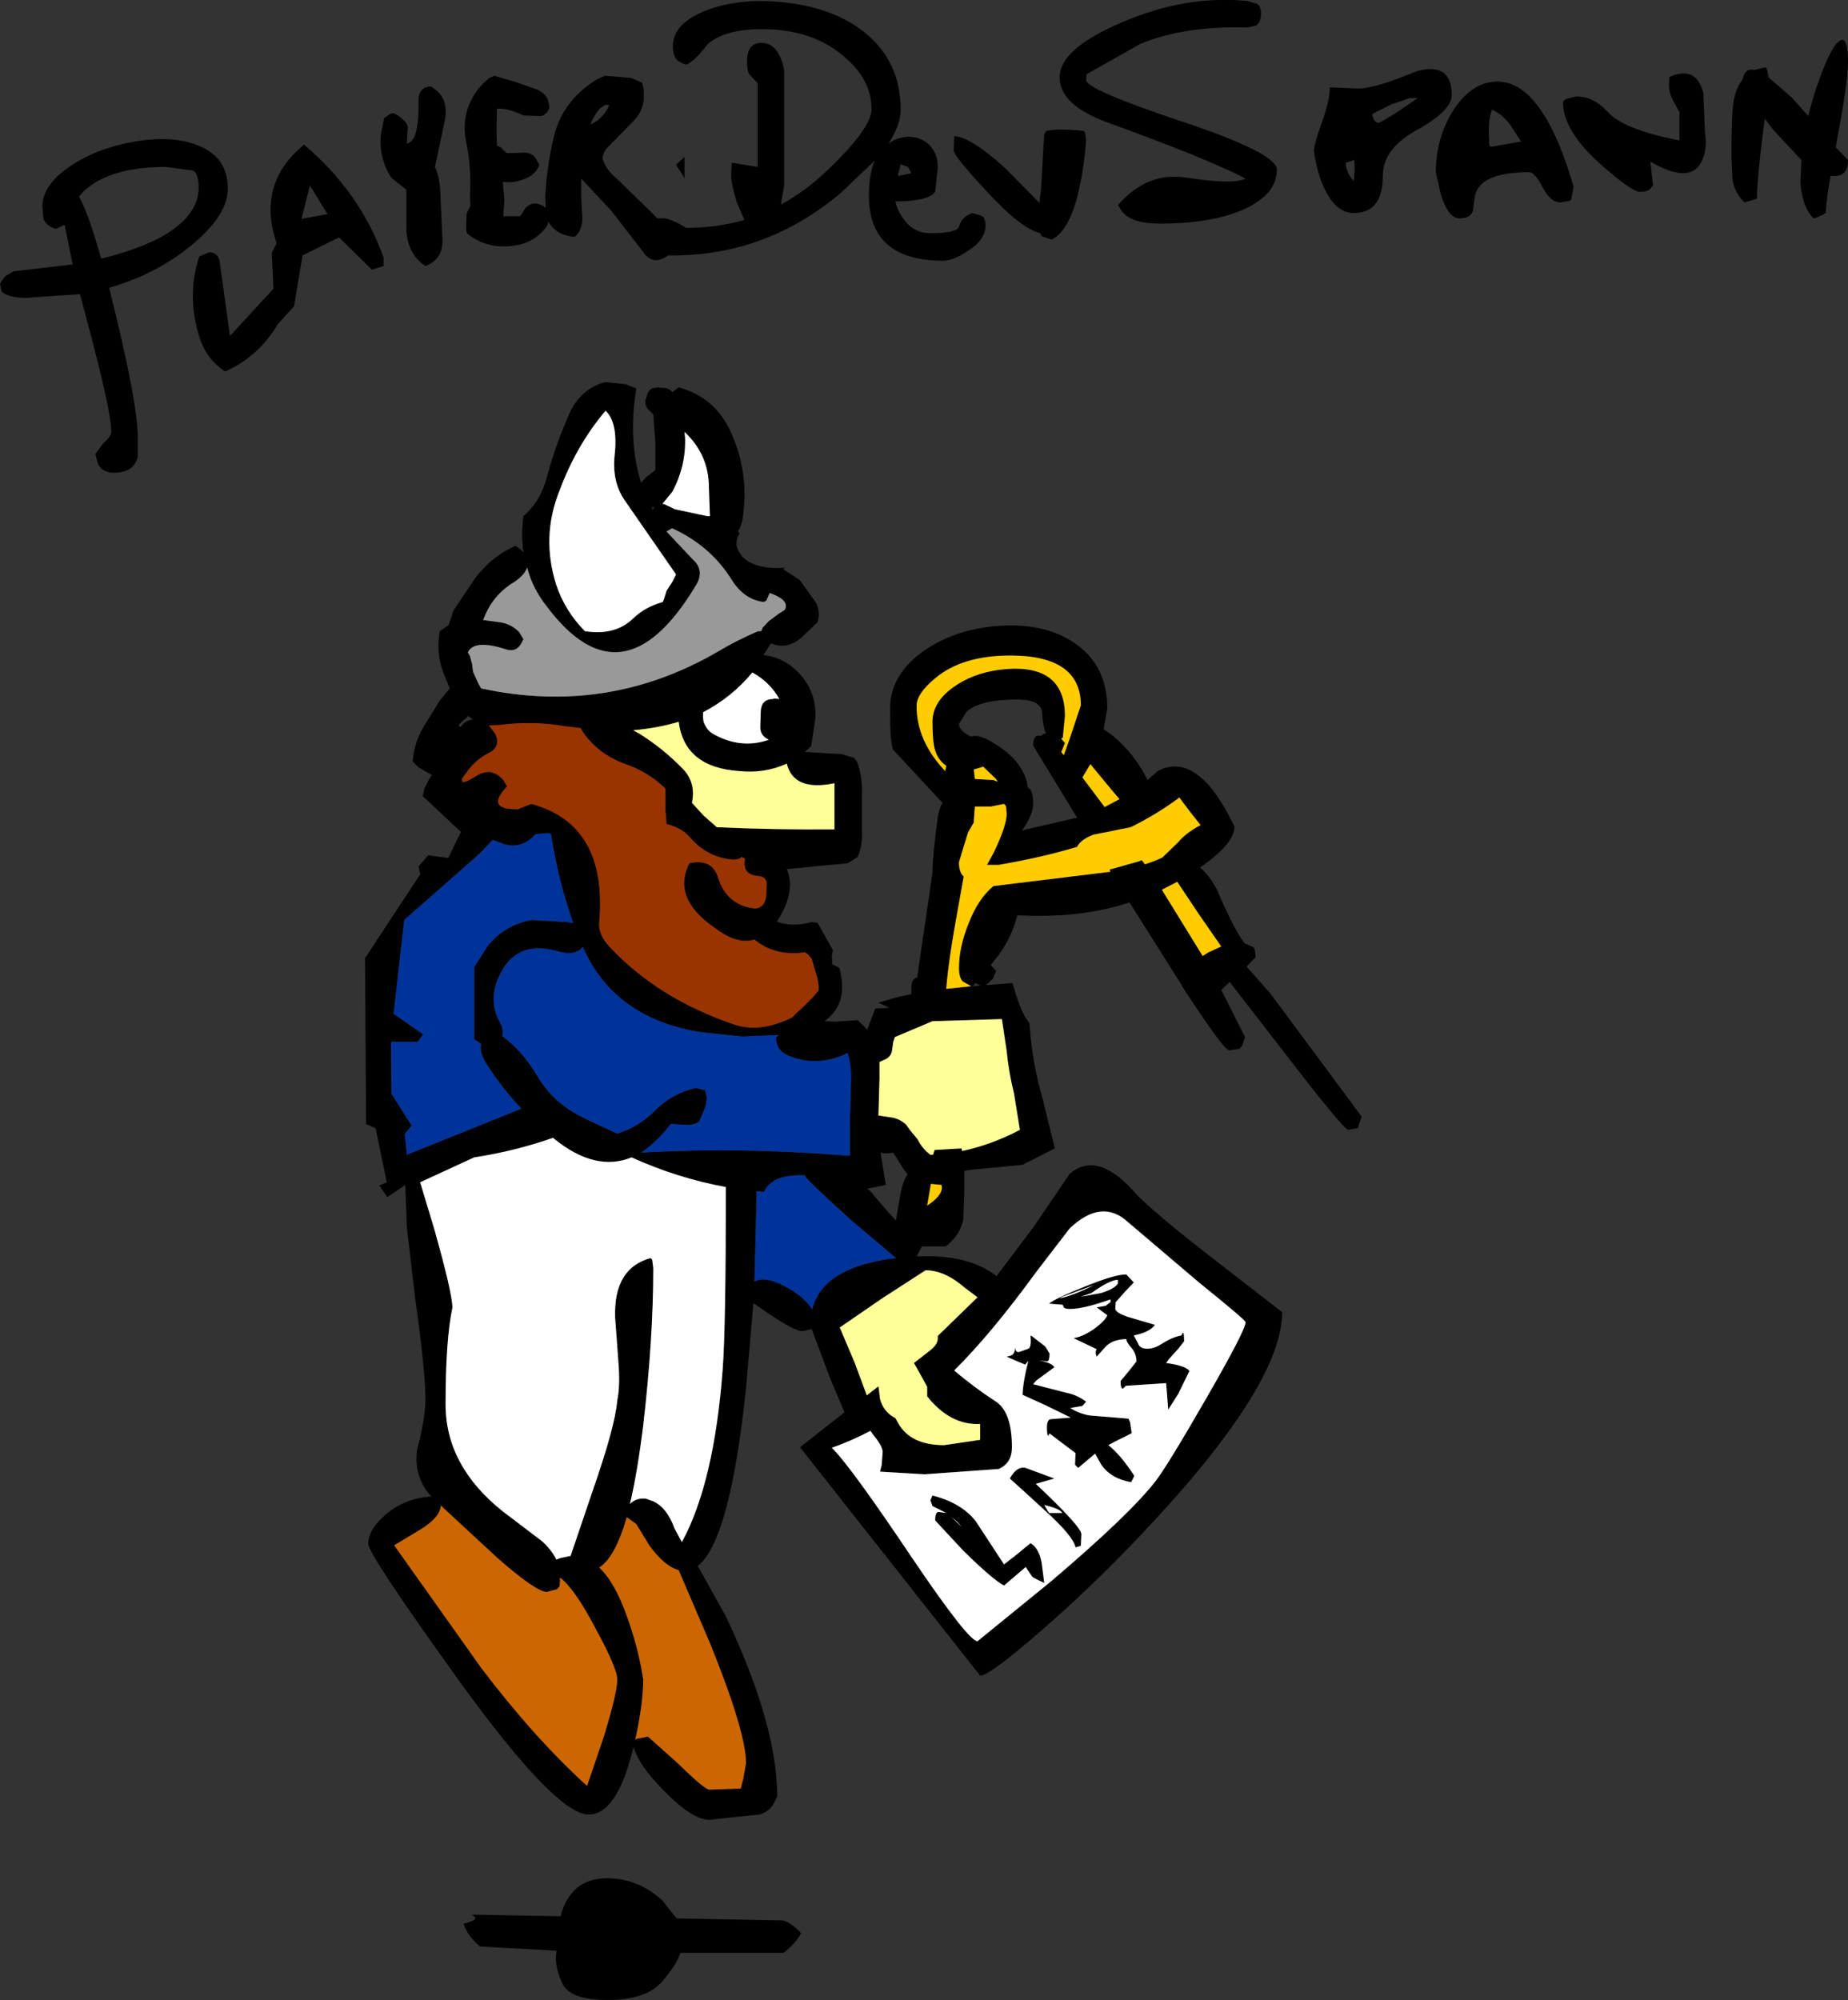 <?xml version="1.0" encoding="UTF-8" standalone="no"?>
<svg xmlns:ffdec="https://www.free-decompiler.com/flash" xmlns:xlink="http://www.w3.org/1999/xlink" ffdec:objectType="shape" height="188.7px" width="174.4px" xmlns="http://www.w3.org/2000/svg">
  <rect width="100%" height="100%" fill="#333333" stroke="none"/>
  <g transform="matrix(1.0, 0.0, 0.0, 1.0, 57.75, 183.35)">
    <path d="M109.05 -176.65 L109.15 -176.05 111.35 -174.15 112.9 -172.4 Q113.45 -174.7 114.4 -177.05 115.3 -179.25 115.95 -179.55 116.65 -179.85 116.65 -177.5 116.65 -175.65 115.7 -170.65 L115.5 -169.45 116.65 -168.25 Q116.65 -166.75 115.4 -166.75 L115.0 -166.75 Q114.6 -164.5 114.55 -163.25 113.9 -162.85 113.4 -162.75 112.35 -163.75 112.15 -166.15 L112.25 -168.25 109.55 -171.15 108.8 -172.15 108.65 -171.05 Q108.1 -166.75 108.05 -164.6 L106.9 -164.25 Q106.0 -165.05 105.75 -166.35 L105.65 -168.6 Q105.65 -172.7 105.85 -173.8 106.1 -175.1 106.7 -175.85 106.9 -176.95 107.8 -176.75 L108.9 -177.0 109.05 -176.65 M91.0 -174.25 Q92.65 -174.25 93.9 -172.85 95.5 -171.1 100.75 -170.1 L100.75 -172.75 100.15 -173.85 Q99.75 -174.6 99.75 -175.35 L99.8 -176.1 Q102.35 -177.2 103.0 -174.55 L103.15 -170.85 Q103.4 -169.3 102.85 -168.15 101.8 -165.9 98.0 -168.1 L98.25 -165.85 98.0 -165.55 Q97.75 -165.25 97.0 -165.25 96.25 -165.25 93.3 -167.85 89.75 -171.0 89.75 -173.75 L90.0 -174.0 91.0 -174.25 M83.05 -173.0 Q82.75 -172.25 82.75 -170.9 L82.8 -169.75 Q82.8 -169.55 83.0 -169.5 L85.8 -170.0 84.75 -171.6 Q84.0 -172.6 83.05 -173.0 M81.25 -163.45 Q81.0 -162.75 80.0 -162.75 78.95 -162.75 78.25 -164.9 L77.75 -167.1 Q77.75 -170.0 79.1 -172.45 80.5 -174.9 82.45 -175.5 87.5 -176.9 90.75 -165.75 L90.55 -164.6 90.4 -164.4 89.5 -164.25 Q88.6 -164.25 87.85 -165.65 87.1 -167.1 86.55 -167.1 81.95 -167.1 81.45 -164.9 L81.25 -163.45 M76.0 -176.65 Q79.25 -177.5 79.25 -174.4 79.25 -172.9 76.0 -171.1 72.75 -169.35 72.75 -166.75 72.75 -163.25 70.0 -163.25 68.15 -163.25 67.0 -166.1 66.45 -167.55 66.25 -169.1 66.25 -169.75 67.0 -171.8 67.75 -173.9 67.75 -175.1 L70.5 -175.0 Q72.0 -175.0 76.0 -176.65 M73.55 -173.5 L71.75 -172.6 Q71.85 -171.9 72.3 -171.75 72.5 -171.75 74.3 -172.9 L76.05 -174.1 75.3 -174.1 73.55 -173.5 M60.8 -180.95 L60.0 -180.75 Q54.05 -180.95 49.85 -179.2 L44.8 -176.35 44.75 -175.8 Q44.75 -174.9 53.75 -171.9 62.75 -168.9 62.75 -167.35 62.75 -165.05 59.75 -163.65 56.7 -162.25 51.75 -162.25 49.65 -162.25 48.7 -162.9 48.2 -163.2 47.75 -164.0 50.5 -167.15 54.15 -166.6 58.6 -165.9 59.8 -166.5 56.15 -168.4 46.75 -171.8 42.25 -173.45 42.25 -176.05 42.25 -178.75 48.15 -181.25 54.2 -183.85 60.0 -183.25 L60.85 -183.0 Q61.25 -182.85 61.25 -182.05 61.25 -181.25 60.8 -180.95 M44.65 -170.85 L44.75 -170.05 Q44.05 -162.0 41.5 -160.75 L40.6 -161.05 40.4 -161.35 Q38.55 -161.85 35.5 -165.15 32.25 -168.65 32.25 -169.15 L32.3 -170.5 Q33.85 -170.45 37.15 -167.45 L40.35 -164.2 40.5 -165.6 40.75 -170.0 40.8 -170.7 41.0 -171.0 Q42.15 -171.25 44.5 -171.0 L44.65 -170.85 M70.1 -167.3 L70.05 -168.25 69.25 -168.0 Q69.25 -167.15 70.0 -166.25 L70.1 -167.3 M7.0 -177.25 Q6.35 -177.45 6.1 -177.75 5.75 -178.15 5.75 -179.0 5.75 -181.2 9.1 -182.45 12.35 -183.6 16.5 -183.1 21.05 -182.55 23.9 -180.25 27.25 -177.5 27.25 -173.0 27.25 -171.6 26.1 -169.8 26.7 -170.25 27.5 -170.4 28.8 -170.6 29.75 -169.85 30.75 -169.05 30.75 -167.55 L30.5 -165.25 Q29.85 -164.35 26.75 -164.35 26.9 -163.6 27.4 -162.85 28.4 -161.35 30.0 -161.35 32.55 -161.35 32.75 -161.95 33.0 -162.9 34.0 -163.25 L34.85 -163.0 Q35.25 -162.85 35.25 -162.05 35.25 -160.7 33.55 -159.65 32.2 -158.75 31.25 -158.75 24.25 -158.75 24.25 -164.9 24.25 -166.9 24.8 -168.2 L21.6 -165.15 Q14.6 -159.25 5.75 -159.25 L5.25 -159.25 5.15 -159.15 Q3.8 -158.25 2.85 -159.7 L-0.05 -163.45 -2.9 -166.5 -2.9 -166.2 -2.9 -164.75 -2.8 -162.9 Q-2.75 -162.05 -3.15 -161.4 L-3.5 -161.0 Q-5.3 -161.15 -6.0 -162.45 -6.05 -162.05 -6.35 -161.75 -7.4 -160.45 -9.1 -160.2 -11.75 -159.75 -13.7 -161.35 L-13.75 -161.75 -13.75 -162.5 -13.7 -163.25 -13.5 -163.65 -13.35 -163.95 -13.4 -164.85 Q-13.25 -167.3 -13.7 -169.65 -14.25 -172.1 -13.25 -173.95 -12.7 -175.1 -11.55 -176.0 L-11.1 -176.2 -9.05 -175.6 -7.05 -174.9 Q-6.35 -174.6 -6.05 -173.95 L-5.9 -173.3 Q-6.0 -172.65 -6.65 -172.4 L-8.35 -172.45 Q-9.75 -173.15 -10.85 -173.1 L-10.9 -170.85 -10.85 -169.6 -10.5 -169.45 -10.1 -169.05 -9.9 -168.9 -8.15 -168.95 Q-7.6 -168.9 -7.25 -168.5 L-6.85 -167.8 Q-7.15 -167.0 -7.95 -166.6 -9.25 -166.0 -10.3 -166.2 L-10.15 -164.55 -10.25 -162.95 -8.65 -162.95 -8.15 -163.75 Q-7.7 -164.2 -7.1 -164.15 L-6.55 -163.95 -6.25 -163.75 -6.3 -164.75 Q-6.15 -167.65 -5.5 -170.35 -5.05 -172.4 -3.7 -173.95 -2.75 -175.05 -1.35 -175.9 L-0.65 -176.2 1.8 -176.0 2.85 -175.55 3.0 -174.85 3.0 -173.95 Q2.9 -172.85 2.1 -172.0 L-0.25 -169.6 Q-0.75 -169.2 -0.9 -168.45 -0.6 -167.35 0.4 -166.55 L3.95 -163.1 4.25 -162.75 5.0 -162.75 Q5.9 -162.55 7.0 -161.85 9.9 -161.85 12.5 -162.6 L11.8 -164.2 Q11.25 -166.0 11.25 -166.85 L11.3 -168.0 13.75 -167.6 13.75 -175.5 12.95 -176.35 Q12.75 -176.7 12.75 -177.55 12.75 -179.4 14.25 -179.3 15.75 -179.2 16.25 -176.75 L16.25 -171.1 16.25 -165.85 15.95 -164.05 Q18.25 -165.3 20.3 -167.25 24.5 -171.25 24.5 -173.05 24.5 -175.9 21.8 -178.1 18.85 -180.6 14.15 -180.6 10.6 -180.6 9.0 -179.15 7.8 -177.55 7.0 -177.25 M6.85 -168.55 L6.85 -166.55 6.05 -167.8 6.85 -168.55 M27.25 -167.85 L27.0 -166.85 27.0 -166.75 28.25 -167.0 27.95 -167.6 27.25 -167.85 M6.3 -146.8 Q10.0 -145.8 11.45 -142.05 12.85 -138.65 12.4 -134.9 12.3 -133.8 11.9 -133.25 L12.05 -133.0 Q11.75 -132.6 11.75 -132.0 11.8 -131.45 12.3 -130.85 13.3 -129.75 15.75 -129.75 L16.35 -129.8 16.15 -129.65 17.7 -128.65 19.25 -126.5 Q19.7 -125.6 19.4 -124.65 L17.95 -123.25 Q16.55 -122.0 15.0 -122.65 L14.3 -121.55 Q16.05 -121.35 17.4 -120.1 19.35 -118.2 19.2 -115.55 L18.8 -112.95 18.2 -112.4 21.7 -112.2 22.85 -111.85 23.15 -111.45 Q23.65 -110.05 23.6 -108.5 L23.6 -104.8 Q23.65 -103.6 23.2 -102.5 L22.25 -101.9 16.5 -101.35 Q17.4 -99.25 15.6 -96.45 L15.55 -96.4 Q16.95 -95.85 18.85 -96.35 L19.4 -96.3 20.85 -93.7 20.75 -93.1 20.8 -92.25 20.8 -92.35 21.45 -92.05 Q22.4 -88.65 20.05 -87.0 L21.1 -86.95 23.2 -87.1 24.15 -86.15 24.15 -86.35 24.85 -88.2 26.2 -88.25 25.15 -88.75 27.05 -89.3 28.25 -89.55 28.25 -90.1 Q28.25 -90.9 28.7 -91.1 L28.8 -91.1 30.25 -101.0 Q30.25 -102.55 30.75 -106.25 30.9 -107.15 31.2 -107.6 L26.55 -112.6 Q26.25 -113.1 26.25 -116.5 26.25 -119.7 29.45 -121.95 32.4 -124.0 36.5 -124.3 40.75 -124.6 43.55 -122.75 46.75 -120.65 46.75 -116.5 L46.4 -114.55 47.25 -113.95 Q49.35 -112.2 50.55 -109.75 L51.5 -110.6 Q55.3 -112.6 58.75 -105.35 58.75 -103.75 55.5 -101.5 56.4 -100.75 57.1 -99.4 58.65 -95.75 59.7 -94.35 L60.5 -94.0 60.65 -93.85 60.75 -93.05 59.9 -92.15 62.15 -89.6 70.75 -78.0 70.5 -77.25 70.4 -76.9 69.5 -76.75 Q69.05 -76.75 63.1 -84.5 L58.3 -90.7 57.5 -89.95 59.75 -85.5 59.5 -84.75 59.25 -84.4 58.25 -84.25 Q57.75 -84.25 53.8 -90.3 L53.8 -90.25 53.8 -90.35 48.85 -98.2 Q44.05 -96.65 38.25 -97.0 37.8 -95.05 36.5 -93.25 L35.75 -92.3 36.25 -91.75 35.95 -91.0 35.3 -90.4 37.8 -90.6 Q38.45 -88.3 39.05 -87.3 L39.4 -86.8 39.45 -86.25 Q39.7 -83.0 40.6 -79.85 L41.8 -75.0 38.75 -73.45 33.6 -72.95 33.25 -72.85 33.25 -70.85 33.15 -68.25 Q32.85 -66.8 31.5 -65.75 L29.25 -65.75 28.75 -64.8 Q33.6 -65.05 36.3 -62.95 L39.8 -67.6 43.2 -72.6 Q45.9 -74.9 49.55 -70.6 51.65 -68.5 57.7 -63.85 L63.25 -59.55 Q63.25 -52.55 49.75 -38.35 44.9 -33.25 40.05 -29.1 35.6 -25.25 34.75 -25.25 L17.75 -46.8 21.95 -50.1 20.65 -53.15 18.85 -57.95 18.0 -57.75 Q17.25 -57.75 14.8 -59.4 L13.35 -60.4 12.65 -52.35 Q11.15 -38.0 8.1 -35.6 L10.75 -30.85 Q15.6 -20.6 15.6 -13.85 L15.2 -13.05 Q14.7 -12.35 13.9 -12.15 L10.55 -11.8 9.2 -11.65 Q7.55 -11.65 4.8 -14.5 2.5 -16.85 2.05 -18.5 L1.95 -18.2 Q0.45 -12.15 -2.2 -12.15 -5.3 -12.15 -14.45 -24.8 -23.0 -36.7 -23.0 -37.7 -23.0 -39.05 -21.3 -40.5 -19.5 -42.0 -17.05 -42.15 -18.7 -43.95 -18.4 -46.5 -17.55 -49.8 -17.6 -51.55 -17.65 -54.35 -18.6 -61.1 L-19.35 -67.5 -19.5 -71.55 -21.2 -70.4 -21.95 -71.5 -21.25 -71.8 -22.3 -76.9 -23.2 -77.3 -23.3 -92.95 -18.1 -100.85 -18.25 -101.6 -17.35 -102.65 -15.45 -102.4 -14.25 -104.85 -17.6 -108.0 -17.85 -108.2 -17.7 -108.95 -17.3 -109.75 -17.1 -110.1 -16.95 -110.2 -18.25 -110.95 -18.8 -111.5 Q-18.7 -113.15 -17.85 -114.65 L-16.25 -117.25 -15.3 -118.4 -15.95 -120.0 Q-16.6 -121.8 -16.25 -123.8 L-15.8 -124.1 -15.4 -124.4 -14.95 -125.75 -12.8 -128.95 Q-11.2 -130.95 -9.1 -131.85 -8.65 -131.55 -8.35 -131.25 -8.6 -132.85 -8.35 -134.65 -6.7 -136.1 -6.15 -138.3 -5.35 -141.3 -4.05 -144.25 -3.0 -146.65 -0.65 -147.3 L1.3 -147.1 2.3 -146.7 Q1.5 -141.8 2.75 -137.8 L3.2 -138.3 4.1 -139.0 4.1 -141.55 3.9 -144.25 3.35 -144.8 3.15 -145.2 3.15 -145.55 3.4 -146.3 Q3.7 -146.85 4.25 -146.75 L4.25 -146.8 4.8 -146.75 4.8 -146.8 4.85 -146.75 Q5.4 -146.75 5.7 -146.35 L6.3 -146.8 M0.25 -140.35 Q0.6 -143.45 -0.6 -144.6 -3.35 -141.35 -4.95 -137.05 -6.7 -132.7 -5.25 -128.15 -4.4 -125.65 -2.55 -123.8 0.3 -123.35 2.0 -125.0 3.15 -126.1 4.8 -126.55 L4.95 -126.95 5.15 -127.6 5.7 -128.45 6.05 -129.15 1.2 -136.15 Q0.0 -137.9 0.25 -140.35 M5.7 -136.95 L4.75 -135.8 4.9 -135.8 5.95 -135.3 9.0 -134.65 9.25 -134.65 9.15 -137.35 Q9.15 -140.45 6.85 -142.6 L6.9 -142.05 Q7.0 -139.4 5.7 -136.95 M5.65 -133.5 L5.15 -133.2 7.6 -130.6 Q8.85 -129.5 7.85 -128.0 0.95 -116.6 -6.2 -126.2 -7.5 -127.85 -8.0 -129.8 -8.3 -128.95 -9.6 -128.2 -11.4 -126.95 -12.15 -124.85 L-10.65 -124.65 Q-9.5 -124.5 -8.75 -123.7 L-8.35 -123.05 -8.55 -122.65 Q-9.05 -121.75 -10.05 -122.1 -13.0 -123.05 -13.6 -121.8 L-13.4 -121.45 -13.2 -120.7 -13.1 -119.95 -12.6 -118.85 -12.35 -118.4 Q-0.4 -115.8 10.05 -121.9 11.7 -122.9 13.8 -123.8 L14.1 -123.8 14.2 -124.1 14.8 -124.75 15.75 -125.45 16.3 -125.8 Q16.8 -126.65 15.15 -127.3 L14.9 -127.4 14.85 -127.3 14.55 -126.65 14.3 -126.55 Q12.45 -126.8 11.3 -128.65 9.3 -131.85 5.7 -133.5 L5.65 -133.5 M3.75 -135.45 L3.85 -135.25 4.0 -135.5 3.75 -135.45 M14.05 -116.35 Q14.15 -117.4 15.25 -117.4 L15.25 -117.45 15.8 -117.4 Q14.9 -119.0 13.25 -119.9 11.3 -117.55 8.6 -116.15 L8.6 -115.95 8.6 -115.6 8.65 -115.25 Q8.95 -114.4 9.65 -114.05 12.2 -112.65 14.8 -113.55 L14.55 -113.7 Q13.95 -114.1 14.0 -114.85 L14.05 -116.35 M2.55 -114.15 Q4.8 -112.75 6.65 -110.85 7.95 -109.55 7.55 -107.6 L8.65 -106.4 9.9 -105.3 Q15.45 -105.05 21.0 -105.1 L21.0 -105.55 21.0 -106.25 21.0 -107.35 21.0 -108.85 21.0 -109.25 21.0 -109.45 Q17.15 -108.65 16.5 -111.3 14.4 -110.35 12.0 -110.6 6.85 -110.95 6.3 -115.25 4.3 -114.65 2.0 -114.45 L2.55 -114.15 M5.1 -106.4 L5.05 -106.75 5.05 -107.5 5.05 -108.6 5.05 -108.95 Q3.4 -110.55 1.15 -111.3 -1.35 -112.25 -2.75 -114.3 L-2.95 -114.65 -4.55 -114.85 Q-7.5 -115.35 -10.6 -114.95 L-11.6 -114.9 -11.0 -114.1 -10.85 -113.7 Q-10.7 -112.75 -11.55 -112.35 -12.8 -111.7 -13.55 -110.7 L-14.1 -109.95 Q-14.4 -109.15 -12.95 -110.05 -11.4 -111.1 -10.25 -109.75 L-9.9 -109.15 Q-11.9 -107.05 -9.15 -107.0 L-8.85 -107.0 -8.5 -107.15 -7.6 -107.5 Q-0.4 -105.55 -1.2 -96.35 -1.3 -95.15 -0.25 -94.05 4.3 -89.15 11.5 -86.7 13.95 -85.85 17.0 -87.35 L17.4 -87.75 18.15 -88.45 18.95 -89.25 19.5 -89.9 19.5 -90.35 19.4 -91.05 19.15 -91.85 18.85 -92.9 18.5 -93.3 18.2 -93.5 Q15.4 -93.1 13.45 -94.7 11.75 -94.2 9.65 -95.85 5.65 -98.6 7.3 -101.9 9.5 -102.4 10.05 -100.45 10.85 -98.0 13.35 -97.65 14.3 -97.55 14.55 -98.7 L14.6 -99.8 Q14.7 -100.6 13.8 -100.7 12.3 -100.8 12.55 -102.3 L12.55 -102.35 Q12.35 -102.4 12.25 -102.5 11.95 -102.2 11.3 -102.25 8.95 -102.5 7.4 -104.3 6.6 -105.25 5.15 -105.6 L5.1 -106.4 M32.75 -115.05 Q32.75 -114.4 33.9 -113.85 34.65 -114.15 36.25 -113.1 38.95 -111.4 39.25 -109.05 39.75 -108.85 39.75 -107.55 39.75 -106.45 38.7 -105.0 L43.9 -106.2 39.75 -113.0 Q39.75 -114.15 40.5 -113.9 L40.7 -114.1 40.95 -114.15 Q40.65 -114.9 40.6 -116.05 40.55 -117.35 38.25 -117.35 34.85 -117.35 33.5 -116.25 L32.75 -115.05 M30.5 -119.35 Q28.75 -117.9 28.75 -116.75 28.75 -113.45 31.45 -110.6 L31.55 -111.1 Q30.8 -111.6 30.5 -112.55 30.25 -113.3 30.25 -115.25 30.25 -117.1 32.2 -118.5 34.0 -119.8 36.5 -120.15 42.75 -120.95 42.75 -115.8 L42.55 -113.75 42.4 -113.65 42.75 -113.25 42.45 -112.5 42.4 -112.4 42.65 -112.1 43.25 -113.8 44.25 -116.8 Q44.25 -121.5 37.6 -121.5 33.05 -121.5 30.5 -119.35 M36.25 -109.85 L35.0 -111.05 35.0 -111.0 34.15 -110.75 34.25 -109.85 36.0 -109.75 36.4 -109.6 36.25 -109.85 M37.25 -106.55 L37.2 -107.2 37.15 -107.35 37.0 -107.5 35.75 -107.25 34.25 -107.25 34.15 -105.9 34.15 -105.75 33.6 -104.8 32.75 -102.0 Q32.75 -101.15 33.1 -100.75 L33.2 -100.65 32.65 -97.6 Q31.75 -92.7 31.55 -90.05 L33.9 -90.3 33.1 -90.75 Q32.75 -91.15 32.75 -92.0 32.75 -94.0 33.65 -96.2 34.55 -98.55 36.0 -99.75 L47.05 -101.1 46.95 -101.3 49.8 -102.1 50.0 -102.2 50.3 -101.8 Q51.35 -102.15 51.95 -102.45 L53.4 -103.85 Q54.2 -104.8 55.55 -105.5 L54.6 -106.7 53.55 -108.1 Q51.4 -106.5 48.95 -105.3 L45.45 -104.6 Q44.25 -104.15 43.9 -103.45 40.6 -102.45 36.5 -101.75 L35.4 -101.75 36.1 -103.05 Q37.25 -105.5 37.25 -106.55 M47.05 -108.95 L45.15 -111.25 44.4 -110.0 46.5 -107.2 46.95 -107.45 47.9 -107.95 47.05 -108.95 M51.9 -99.4 L55.75 -93.15 56.3 -93.5 57.5 -94.05 55.35 -97.15 53.35 -100.15 51.9 -99.4 M49.25 -62.35 L48.35 -61.4 47.55 -60.5 47.5 -59.9 Q47.5 -59.5 48.7 -59.1 L51.25 -58.35 Q50.75 -57.65 49.25 -57.35 L49.65 -56.6 Q49.8 -56.1 50.55 -56.1 51.2 -56.1 51.95 -56.6 52.9 -57.2 53.75 -57.35 54.0 -58.05 54.0 -56.8 L53.45 -56.1 52.55 -55.1 52.3 -54.75 Q54.15 -54.5 54.5 -54.0 L53.45 -51.85 52.5 -50.35 52.3 -52.85 48.5 -52.6 48.25 -52.35 Q48.0 -52.25 48.0 -53.05 L48.75 -53.95 49.5 -54.9 Q49.5 -55.6 49.05 -56.15 48.55 -56.7 48.55 -57.0 47.25 -57.0 46.55 -56.25 L45.75 -55.35 Q45.55 -55.8 45.75 -56.05 L43.55 -57.1 Q44.4 -57.2 45.55 -58.0 46.55 -58.75 46.75 -59.25 L45.75 -60.0 46.6 -60.15 47.05 -60.5 47.05 -60.75 Q44.5 -59.85 43.25 -59.85 42.55 -59.85 42.6 -60.15 L42.5 -60.25 41.25 -60.35 Q41.85 -60.85 44.6 -61.95 47.55 -63.15 48.55 -63.1 L49.25 -62.35 M47.75 -62.6 Q47.0 -62.6 45.25 -61.35 L44.25 -61.0 46.15 -61.35 Q47.45 -61.75 47.75 -62.25 L47.75 -62.6 M43.2 -67.45 L40.05 -63.35 Q35.75 -57.45 32.3 -54.05 34.1 -52.5 36.25 -51.1 37.75 -50.1 37.75 -46.8 37.75 -45.3 36.5 -44.75 L29.5 -44.25 25.3 -44.5 25.45 -45.1 25.55 -46.35 Q25.55 -46.9 24.6 -48.05 L24.4 -48.35 Q22.6 -47.4 20.75 -46.75 22.5 -45.05 28.4 -36.25 33.65 -28.5 34.5 -28.5 L41.5 -34.2 Q48.85 -40.45 51.3 -43.6 52.45 -45.1 56.05 -51.35 59.8 -57.85 59.8 -58.6 59.8 -58.8 55.4 -62.35 L48.75 -68.0 Q46.25 -70.35 43.2 -67.45 M42.25 -60.85 Q43.5 -61.1 45.5 -62.1 L42.5 -61.0 42.25 -60.85 M41.05 -54.9 L40.3 -55.0 Q41.55 -54.75 41.75 -54.35 L40.05 -53.1 39.75 -52.75 42.85 -51.95 Q43.9 -51.75 44.75 -51.1 L44.4 -50.7 43.25 -50.5 Q44.15 -49.95 45.1 -49.8 L48.75 -49.5 48.9 -49.15 49.05 -48.15 Q49.05 -48.1 47.5 -47.35 L46.85 -47.0 Q48.0 -46.1 49.3 -44.1 L49.0 -43.5 Q47.05 -43.85 46.15 -45.2 L45.6 -46.2 44.0 -44.85 43.7 -45.15 43.75 -46.25 41.3 -48.1 41.2 -47.9 Q41.05 -47.85 41.05 -48.65 41.05 -49.4 41.4 -49.45 L43.3 -49.6 40.95 -50.75 38.75 -51.75 Q38.8 -53.05 39.3 -54.95 L39.0 -54.6 38.15 -54.95 37.25 -55.35 37.65 -55.45 Q38.05 -55.6 38.05 -56.3 38.05 -55.6 38.6 -55.85 L39.3 -56.1 Q39.6 -56.25 39.5 -57.25 L39.55 -57.35 40.9 -56.3 41.3 -55.65 Q41.3 -54.9 41.05 -54.9 M34.3 -90.6 L34.05 -90.3 34.8 -90.35 34.3 -90.6 M26.45 -84.35 Q26.4 -83.75 25.9 -83.45 L25.25 -83.15 25.25 -81.6 25.15 -78.1 26.5 -77.9 Q27.2 -77.75 27.75 -77.25 L28.15 -76.7 28.85 -75.85 Q29.3 -74.95 30.05 -74.4 L30.3 -74.4 30.45 -74.85 33.0 -75.0 33.05 -74.75 Q35.85 -75.35 38.5 -76.75 L37.95 -80.15 Q37.45 -82.15 37.25 -84.2 L36.8 -87.2 30.25 -87.0 26.7 -85.5 26.55 -85.05 26.45 -84.35 M22.25 -84.0 Q19.4 -82.6 16.65 -83.75 15.45 -84.25 15.5 -85.5 L15.75 -85.7 12.3 -85.55 8.5 -85.95 Q0.25 -87.2 -2.75 -94.0 -3.45 -93.15 -4.95 -93.55 -8.85 -94.75 -10.5 -91.55 -11.8 -89.05 -10.55 -86.85 -10.2 -86.2 -10.35 -85.6 -8.45 -84.2 -7.05 -81.85 -5.65 -79.45 -3.1 -78.1 -1.3 -77.2 0.5 -76.4 2.5 -77.0 4.1 -78.6 5.7 -80.2 7.9 -80.7 L8.8 -80.5 8.95 -79.75 8.85 -79.0 8.4 -77.9 8.2 -77.5 7.8 -77.3 7.3 -77.2 5.55 -77.3 Q4.2 -75.55 2.75 -74.6 11.95 -75.15 22.45 -74.3 L22.45 -77.3 22.55 -81.0 Q22.65 -82.55 22.25 -84.0 M25.35 -74.6 L25.85 -71.55 24.1 -71.2 24.45 -70.9 Q25.75 -69.3 26.8 -68.2 L27.25 -70.85 Q27.5 -71.95 27.9 -72.55 L27.55 -73.0 26.55 -74.6 Q25.85 -74.45 25.35 -74.6 M16.2 -62.05 Q18.15 -61.05 18.9 -59.8 19.85 -63.8 26.75 -64.65 L26.8 -64.65 22.6 -68.2 Q18.25 -72.15 18.25 -72.35 L18.25 -72.45 Q15.1 -72.6 14.35 -70.9 L13.65 -70.95 13.65 -70.5 13.45 -62.45 Q14.5 -62.95 16.2 -62.05 M3.8 -64.5 L3.9 -63.7 Q3.9 -57.0 2.95 -48.85 2.4 -44.4 1.7 -41.45 2.3 -42.05 3.2 -41.95 L3.9 -41.7 Q5.2 -41.1 5.9 -39.15 L6.6 -37.85 Q9.65 -43.45 10.45 -54.15 10.75 -58.05 10.75 -71.35 6.15 -72.2 1.85 -74.15 -1.55 -72.75 -5.45 -75.9 L-5.55 -76.0 Q-9.1 -74.75 -13.0 -74.15 L-18.1 -71.8 -16.8 -67.5 Q-15.1 -61.5 -15.05 -60.0 -15.7 -56.95 -15.7 -50.85 -15.7 -45.05 -10.3 -40.75 L-6.55 -37.9 Q-5.65 -37.05 -5.25 -36.2 L-4.85 -36.35 -3.9 -36.55 -1.85 -42.6 Q0.3 -48.75 0.5 -51.2 0.8 -52.6 0.6 -55.0 L0.3 -59.05 Q0.15 -63.7 3.65 -64.65 L3.8 -64.5 M29.75 -69.6 Q31.35 -70.65 31.1 -71.55 L30.1 -71.65 29.75 -69.6 M25.15 -52.55 L25.3 -51.35 Q25.65 -50.1 26.75 -49.55 L27.0 -49.1 Q28.15 -47.0 31.35 -47.0 L34.75 -47.5 34.75 -49.0 Q31.95 -48.85 29.75 -51.6 L29.75 -52.5 29.15 -53.6 28.5 -54.75 29.85 -55.8 Q30.75 -56.45 30.75 -57.05 L30.75 -57.3 34.5 -60.95 33.3 -61.85 Q31.4 -63.5 29.6 -63.5 L25.5 -60.85 21.5 -58.1 22.9 -54.8 24.05 -51.7 25.15 -52.55 M39.05 -44.85 L41.75 -43.85 40.0 -43.35 Q44.3 -39.3 44.3 -38.6 L44.25 -37.5 43.75 -37.35 Q43.55 -38.4 40.9 -40.8 39.55 -42.05 37.55 -43.85 38.2 -45.05 39.05 -44.85 M32.6 -39.75 L32.0 -40.25 33.05 -39.25 32.6 -39.75 M31.55 -40.6 L30.25 -41.25 30.05 -41.8 30.25 -42.25 Q33.0 -41.55 34.35 -39.8 L37.0 -35.75 38.1 -36.6 39.5 -37.75 Q40.3 -37.3 40.55 -35.9 L40.8 -34.0 Q39.8 -34.45 39.65 -34.6 L39.05 -35.5 37.0 -33.75 Q35.95 -34.3 33.15 -37.05 L30.5 -39.9 Q30.5 -40.65 30.8 -40.7 L31.55 -40.6 M2.3 -39.55 L1.4 -40.2 Q0.3 -36.4 -1.2 -35.45 0.3 -34.05 1.45 -30.75 2.5 -27.85 2.95 -24.9 2.95 -22.6 2.2 -19.2 L2.35 -19.3 3.4 -19.5 6.2 -17.0 Q8.75 -14.5 9.2 -14.5 L12.15 -14.6 12.4 -15.55 12.65 -17.0 Q12.65 -19.9 9.3 -28.2 L6.3 -35.2 Q5.0 -35.55 3.55 -37.5 L2.3 -39.55 M4.75 -4.05 L6.1 -2.35 16.2 -2.15 Q17.1 -1.8 17.85 -0.95 17.35 0.0 16.2 0.9 L6.45 0.9 Q6.2 1.9 4.7 3.65 3.2 5.35 -0.4 5.35 -4.0 5.35 -4.7 3.75 -5.45 2.1 -5.25 0.85 L-5.25 0.7 -12.45 0.3 Q-13.65 -0.7 -14.0 -1.85 -12.75 -2.15 -12.9 -2.45 L-13.2 -2.7 -4.85 -2.55 Q-3.75 -6.7 0.7 -6.05 2.95 -5.7 4.75 -4.05 M41.25 -40.6 L42.5 -40.6 Q42.3 -41.0 40.8 -41.35 L41.25 -40.6 M-15.9 -173.95 Q-15.5 -173.0 -15.85 -171.6 L-16.7 -167.6 Q-16.25 -166.6 -16.2 -165.25 L-16.0 -160.8 Q-15.9 -158.9 -17.6 -158.25 -19.5 -159.5 -19.4 -162.25 L-19.4 -165.45 -20.85 -166.6 Q-22.05 -168.6 -21.8 -170.7 L-21.5 -172.2 -20.85 -172.65 -20.55 -172.65 Q-20.05 -172.4 -19.65 -172.0 -19.15 -171.6 -19.3 -170.95 L-19.35 -169.8 Q-18.7 -169.95 -18.45 -171.05 -18.2 -172.35 -18.25 -173.75 L-18.25 -173.95 Q-18.25 -175.1 -17.1 -175.2 -16.25 -174.7 -15.9 -173.95 M-0.65 -173.45 L-1.15 -173.1 -1.5 -172.65 -1.9 -171.95 -2.0 -171.6 -1.4 -171.95 Q-0.55 -172.65 -0.25 -173.45 L-0.65 -173.45 M-26.85 -163.15 L-28.5 -165.85 -29.3 -162.7 -26.85 -163.15 M-39.5 -167.25 L-42.1 -167.6 Q-47.35 -167.6 -49.8 -165.35 L-50.3 -164.8 Q-49.45 -163.35 -48.2 -158.95 -44.3 -159.9 -42.0 -161.3 -39.0 -163.2 -39.0 -165.65 -39.0 -166.9 -39.5 -167.25 M-36.25 -165.55 Q-36.25 -162.65 -40.8 -159.35 -43.75 -157.25 -47.45 -156.2 -44.75 -145.45 -44.75 -142.1 L-44.75 -140.25 Q-45.1 -138.75 -47.0 -138.75 -48.05 -138.75 -48.5 -139.55 L-48.75 -140.5 -48.0 -141.55 Q-47.25 -142.15 -47.25 -142.65 -47.25 -144.55 -49.5 -152.95 L-50.2 -155.6 -55.25 -155.25 Q-57.0 -155.25 -57.6 -155.85 L-57.75 -156.6 -57.3 -157.25 -56.5 -157.75 -50.9 -158.4 -51.65 -162.15 -52.5 -161.75 Q-53.4 -162.05 -53.65 -162.7 L-53.75 -163.85 Q-53.75 -165.95 -51.0 -167.75 -48.5 -169.4 -45.0 -170.0 -41.35 -170.6 -39.0 -169.6 -36.25 -168.5 -36.25 -165.55 M-38.95 -159.15 L-38.0 -159.55 Q-37.1 -159.5 -37.0 -158.55 L-36.05 -151.65 -31.95 -156.1 -32.1 -159.5 -31.65 -160.4 Q-33.55 -166.05 -29.05 -169.7 -23.75 -165.2 -21.55 -159.05 L-21.55 -158.25 -22.65 -157.9 -25.75 -160.95 -29.2 -159.25 -30.0 -154.45 -31.55 -152.75 Q-33.35 -149.7 -36.5 -148.3 -38.15 -149.35 -38.85 -151.3 -40.2 -155.3 -38.95 -159.15 M-13.75 -115.6 Q-14.85 -114.75 -14.25 -114.8 -13.75 -115.45 -13.1 -115.45 L-13.6 -115.8 -13.75 -115.6 M-12.3 -103.0 L-13.0 -102.35 -19.6 -96.55 -20.6 -87.7 -17.8 -85.75 -18.35 -85.05 -20.85 -85.05 -20.8 -80.15 -18.9 -77.15 -19.55 -76.35 -19.35 -74.4 -13.0 -76.95 -8.55 -78.75 Q-10.3 -80.6 -11.7 -82.75 -12.55 -84.0 -12.35 -84.85 L-13.0 -85.3 -13.0 -92.1 -11.7 -94.15 Q-10.05 -96.1 -7.6 -96.55 L-4.15 -96.35 -3.65 -96.25 Q-5.1 -100.35 -5.75 -104.65 L-6.0 -104.75 -7.2 -104.65 Q-8.55 -103.15 -10.3 -103.75 L-11.25 -104.1 -12.3 -103.0 M-18.05 -39.05 L-20.55 -37.55 -12.35 -26.0 Q-7.35 -19.4 -2.35 -14.85 L-0.75 -19.55 Q0.5 -23.65 0.5 -24.9 0.5 -25.95 -1.6 -29.8 -3.55 -33.5 -4.9 -34.5 -4.9 -33.6 -5.0 -33.6 L-5.2 -33.4 -6.15 -33.15 Q-7.15 -33.15 -10.8 -36.35 L-16.15 -41.3 Q-16.2 -40.2 -18.05 -39.05" fill="#000000" fill-rule="evenodd" stroke="none"/>
    <path d="M5.7 -136.95 Q7.0 -139.4 6.9 -142.05 L6.85 -142.6 Q9.15 -140.45 9.15 -137.35 L9.25 -134.65 9.0 -134.65 5.95 -135.3 4.9 -135.8 4.75 -135.8 5.7 -136.95 M0.25 -140.35 Q0.0 -137.9 1.2 -136.15 L6.05 -129.15 5.7 -128.45 5.15 -127.6 4.95 -126.95 4.8 -126.55 Q3.15 -126.1 2.0 -125.0 0.3 -123.35 -2.55 -123.8 -4.4 -125.65 -5.25 -128.15 -6.7 -132.7 -4.95 -137.05 -3.35 -141.35 -0.6 -144.6 0.6 -143.45 0.25 -140.35 M14.05 -116.35 L14.0 -114.85 Q13.95 -114.1 14.55 -113.7 L14.8 -113.55 Q12.2 -112.65 9.65 -114.05 8.95 -114.4 8.65 -115.25 L8.6 -115.6 8.6 -115.95 8.6 -116.15 Q11.3 -117.55 13.25 -119.9 14.9 -119.0 15.8 -117.4 L15.25 -117.45 15.25 -117.4 Q14.15 -117.4 14.05 -116.35 M41.05 -54.9 Q41.3 -54.9 41.3 -55.65 L40.9 -56.3 39.55 -57.35 39.5 -57.25 Q39.6 -56.25 39.3 -56.1 L38.6 -55.85 Q38.05 -55.6 38.05 -56.3 38.05 -55.6 37.65 -55.45 L37.25 -55.35 38.15 -54.95 39.0 -54.6 39.3 -54.95 Q38.8 -53.05 38.75 -51.75 L40.95 -50.75 43.3 -49.6 41.4 -49.45 Q41.05 -49.4 41.05 -48.65 41.05 -47.85 41.2 -47.9 L41.3 -48.1 43.75 -46.25 43.7 -45.15 44.0 -44.85 45.6 -46.2 46.15 -45.2 Q47.05 -43.85 49.0 -43.5 L49.3 -44.1 Q48.0 -46.1 46.85 -47.0 L47.5 -47.35 Q49.05 -48.1 49.05 -48.15 L48.9 -49.15 48.75 -49.5 45.1 -49.8 Q44.15 -49.95 43.25 -50.5 L44.4 -50.7 44.75 -51.1 Q43.9 -51.75 42.85 -51.95 L39.75 -52.75 40.05 -53.1 41.75 -54.35 Q41.55 -54.75 40.3 -55.0 L41.05 -54.9 M42.25 -60.85 L42.5 -61.0 45.5 -62.1 Q43.5 -61.1 42.25 -60.85 M43.2 -67.45 Q46.25 -70.35 48.75 -68.0 L55.4 -62.35 Q59.8 -58.8 59.8 -58.6 59.8 -57.85 56.05 -51.35 52.45 -45.1 51.3 -43.6 48.85 -40.45 41.5 -34.2 L34.5 -28.5 Q33.65 -28.5 28.4 -36.25 22.5 -45.05 20.75 -46.75 22.6 -47.4 24.4 -48.35 L24.6 -48.05 Q25.55 -46.9 25.55 -46.35 L25.45 -45.1 25.3 -44.5 29.5 -44.25 36.5 -44.75 Q37.75 -45.3 37.75 -46.8 37.75 -50.1 36.25 -51.1 34.1 -52.5 32.3 -54.05 35.75 -57.45 40.05 -63.35 L43.2 -67.45 M47.75 -62.6 L47.75 -62.25 Q47.45 -61.75 46.15 -61.35 L44.25 -61.0 45.25 -61.35 Q47.0 -62.6 47.75 -62.6 M49.25 -62.35 L48.55 -63.1 Q47.55 -63.15 44.6 -61.95 41.85 -60.85 41.25 -60.35 L42.5 -60.25 42.6 -60.15 Q42.55 -59.85 43.25 -59.85 44.5 -59.85 47.05 -60.75 L47.05 -60.5 46.6 -60.15 45.75 -60.0 46.75 -59.25 Q46.55 -58.75 45.55 -58.0 44.4 -57.2 43.55 -57.1 L45.75 -56.05 Q45.55 -55.8 45.75 -55.35 L46.55 -56.25 Q47.25 -57.0 48.55 -57.0 48.55 -56.7 49.05 -56.15 49.5 -55.6 49.5 -54.9 L48.75 -53.95 48.0 -53.05 Q48.0 -52.25 48.25 -52.35 L48.5 -52.6 52.3 -52.85 52.5 -50.35 53.45 -51.85 54.5 -54.0 Q54.15 -54.5 52.3 -54.75 L52.55 -55.1 53.45 -56.1 54.0 -56.8 Q54.0 -58.05 53.75 -57.35 52.9 -57.2 51.95 -56.6 51.2 -56.1 50.55 -56.1 49.8 -56.1 49.65 -56.6 L49.25 -57.35 Q50.75 -57.65 51.25 -58.35 L48.7 -59.1 Q47.5 -59.5 47.5 -59.9 L47.55 -60.5 48.35 -61.4 49.25 -62.35 M3.8 -64.5 L3.65 -64.65 Q0.15 -63.7 0.3 -59.05 L0.6 -55.0 Q0.8 -52.6 0.5 -51.2 0.3 -48.75 -1.85 -42.6 L-3.9 -36.55 -4.85 -36.35 -5.25 -36.2 Q-5.65 -37.05 -6.55 -37.9 L-10.3 -40.75 Q-15.7 -45.05 -15.7 -50.85 -15.7 -56.95 -15.05 -60.0 -15.1 -61.5 -16.8 -67.5 L-18.1 -71.8 -13.0 -74.15 Q-9.1 -74.75 -5.55 -76.0 L-5.45 -75.9 Q-1.55 -72.75 1.85 -74.15 6.15 -72.2 10.75 -71.35 10.75 -58.05 10.45 -54.15 9.65 -43.45 6.6 -37.85 L5.9 -39.15 Q5.2 -41.1 3.9 -41.7 L3.2 -41.95 Q2.3 -42.05 1.7 -41.45 2.4 -44.4 2.95 -48.85 3.9 -57.0 3.9 -63.7 L3.8 -64.5 M31.55 -40.6 L30.8 -40.7 Q30.5 -40.65 30.5 -39.9 L33.15 -37.05 Q35.95 -34.3 37.0 -33.75 L39.05 -35.5 39.65 -34.6 Q39.8 -34.45 40.8 -34.0 L40.55 -35.9 Q40.3 -37.3 39.5 -37.75 L38.1 -36.6 37.0 -35.75 34.35 -39.8 Q33.0 -41.55 30.25 -42.25 L30.05 -41.8 30.25 -41.25 31.55 -40.6 M32.6 -39.75 L33.05 -39.25 32.0 -40.25 32.6 -39.75 M39.05 -44.85 Q38.2 -45.05 37.55 -43.85 39.55 -42.05 40.9 -40.8 43.55 -38.4 43.75 -37.35 L44.25 -37.5 44.3 -38.6 Q44.3 -39.3 40.0 -43.35 L41.75 -43.85 39.05 -44.85 M41.25 -40.6 L40.8 -41.35 Q42.3 -41.0 42.5 -40.6 L41.25 -40.6" fill="#ffffff" fill-rule="evenodd" stroke="none"/>
    <path d="M5.65 -133.5 L5.7 -133.5 Q9.3 -131.85 11.3 -128.65 12.45 -126.8 14.3 -126.55 L14.55 -126.65 14.85 -127.3 14.9 -127.4 15.15 -127.3 Q16.8 -126.65 16.3 -125.8 L15.75 -125.45 14.8 -124.75 14.2 -124.1 14.1 -123.8 13.8 -123.8 Q11.7 -122.9 10.05 -121.9 -0.4 -115.8 -12.35 -118.4 L-12.6 -118.85 -13.1 -119.95 -13.2 -120.7 -13.4 -121.45 -13.6 -121.8 Q-13.0 -123.05 -10.05 -122.1 -9.05 -121.75 -8.55 -122.65 L-8.35 -123.05 -8.75 -123.7 Q-9.5 -124.5 -10.65 -124.65 L-12.15 -124.85 Q-11.4 -126.95 -9.6 -128.2 -8.3 -128.95 -8.0 -129.8 -7.5 -127.85 -6.2 -126.2 0.95 -116.6 7.85 -128.0 8.85 -129.5 7.6 -130.6 L5.15 -133.2 5.65 -133.5" fill="#999999" fill-rule="evenodd" stroke="none"/>
    <path d="M2.55 -114.15 L2.0 -114.45 Q4.3 -114.65 6.3 -115.25 6.85 -110.95 12.0 -110.6 14.4 -110.35 16.5 -111.3 17.15 -108.65 21.0 -109.45 L21.0 -109.25 21.0 -108.85 21.0 -107.35 21.0 -106.25 21.0 -105.55 21.0 -105.1 Q15.45 -105.05 9.9 -105.3 L8.65 -106.4 7.55 -107.6 Q7.95 -109.55 6.65 -110.85 4.8 -112.75 2.55 -114.15 M26.45 -84.35 L26.55 -85.05 26.7 -85.5 30.25 -87.0 36.8 -87.2 37.25 -84.2 Q37.45 -82.15 37.95 -80.15 L38.5 -76.75 Q35.85 -75.35 33.05 -74.75 L33.0 -75.0 30.45 -74.85 30.3 -74.4 30.05 -74.4 Q29.3 -74.95 28.85 -75.85 L28.15 -76.7 27.75 -77.25 Q27.2 -77.75 26.5 -77.9 L25.15 -78.1 25.25 -81.6 25.25 -83.15 25.9 -83.45 Q26.4 -83.75 26.45 -84.35 M25.15 -52.55 L24.05 -51.7 22.9 -54.8 21.5 -58.1 25.5 -60.85 29.6 -63.5 Q31.4 -63.5 33.3 -61.85 L34.5 -60.95 30.75 -57.3 30.75 -57.05 Q30.75 -56.45 29.85 -55.8 L28.5 -54.75 29.15 -53.6 29.75 -52.5 29.75 -51.6 Q31.95 -48.85 34.75 -49.0 L34.75 -47.5 31.35 -47.0 Q28.15 -47.0 27.0 -49.1 L26.75 -49.55 Q25.65 -50.1 25.3 -51.35 L25.15 -52.55" fill="#ffff99" fill-rule="evenodd" stroke="none"/>
    <path d="M5.1 -106.4 L5.15 -105.6 Q6.6 -105.25 7.4 -104.3 8.95 -102.5 11.3 -102.25 11.95 -102.2 12.25 -102.5 12.35 -102.4 12.55 -102.35 L12.55 -102.3 Q12.3 -100.8 13.8 -100.7 14.7 -100.6 14.6 -99.8 L14.55 -98.7 Q14.3 -97.55 13.35 -97.65 10.85 -98.0 10.05 -100.45 9.5 -102.4 7.3 -101.9 5.65 -98.6 9.65 -95.85 11.75 -94.2 13.45 -94.7 15.4 -93.1 18.2 -93.5 L18.5 -93.3 18.85 -92.9 19.15 -91.85 19.4 -91.05 19.5 -90.35 19.5 -89.9 18.95 -89.25 18.15 -88.45 17.4 -87.75 17.0 -87.35 Q13.95 -85.85 11.5 -86.7 4.3 -89.15 -0.25 -94.05 -1.3 -95.15 -1.2 -96.35 -0.4 -105.55 -7.6 -107.5 L-8.5 -107.15 -8.85 -107.0 -9.15 -107.0 Q-11.9 -107.05 -9.9 -109.15 L-10.25 -109.75 Q-11.4 -111.1 -12.95 -110.05 -14.4 -109.15 -14.1 -109.95 L-13.55 -110.7 Q-12.8 -111.7 -11.55 -112.35 -10.7 -112.75 -10.85 -113.7 L-11.0 -114.1 -11.6 -114.9 -10.6 -114.95 Q-7.5 -115.35 -4.55 -114.85 L-2.95 -114.65 -2.75 -114.3 Q-1.35 -112.25 1.15 -111.3 3.4 -110.55 5.05 -108.95 L5.05 -108.6 5.05 -107.5 5.05 -106.75 5.1 -106.4" fill="#993300" fill-rule="evenodd" stroke="none"/>
    <path d="M22.25 -84.0 Q22.65 -82.55 22.55 -81.0 L22.45 -77.3 22.45 -74.3 Q11.95 -75.15 2.75 -74.6 4.2 -75.55 5.55 -77.3 L7.3 -77.2 7.8 -77.3 8.2 -77.5 8.4 -77.9 8.85 -79.0 8.95 -79.75 8.8 -80.5 7.9 -80.7 Q5.7 -80.2 4.1 -78.6 2.5 -77.0 0.5 -76.4 -1.3 -77.2 -3.1 -78.1 -5.65 -79.45 -7.05 -81.85 -8.45 -84.2 -10.35 -85.6 -10.2 -86.2 -10.55 -86.85 -11.8 -89.05 -10.5 -91.55 -8.85 -94.75 -4.95 -93.55 -3.45 -93.15 -2.75 -94.0 0.25 -87.2 8.5 -85.95 L12.3 -85.55 15.75 -85.7 15.5 -85.5 Q15.45 -84.25 16.65 -83.75 19.4 -82.6 22.25 -84.0 M16.2 -62.05 Q14.5 -62.95 13.45 -62.45 L13.65 -70.5 13.65 -70.95 14.35 -70.9 Q15.1 -72.6 18.25 -72.45 L18.25 -72.35 Q18.25 -72.15 22.6 -68.2 L26.8 -64.65 26.75 -64.65 Q19.85 -63.8 18.9 -59.8 18.15 -61.05 16.2 -62.05 M-12.3 -103.0 L-11.25 -104.1 -10.3 -103.75 Q-8.55 -103.15 -7.2 -104.65 L-6.0 -104.75 -5.75 -104.65 Q-5.1 -100.35 -3.65 -96.25 L-4.15 -96.35 -7.6 -96.55 Q-10.05 -96.1 -11.7 -94.15 L-13.0 -92.1 -13.0 -85.3 -12.35 -84.85 Q-12.55 -84.0 -11.7 -82.75 -10.3 -80.6 -8.55 -78.75 L-13.0 -76.95 -19.35 -74.4 -19.55 -76.35 -18.9 -77.15 -20.8 -80.15 -20.85 -85.05 -18.35 -85.05 -17.8 -85.75 -20.6 -87.7 -19.6 -96.55 -13.0 -102.35 -12.3 -103.0" fill="#003399" fill-rule="evenodd" stroke="none"/>
    <path d="M2.3 -39.55 L3.55 -37.5 Q5.0 -35.55 6.3 -35.2 L9.3 -28.2 Q12.65 -19.9 12.65 -17.0 L12.4 -15.55 12.15 -14.6 9.2 -14.5 Q8.75 -14.5 6.2 -17.0 L3.4 -19.5 2.35 -19.3 2.2 -19.2 Q2.95 -22.6 2.95 -24.9 2.5 -27.85 1.45 -30.75 0.3 -34.05 -1.2 -35.45 0.3 -36.4 1.4 -40.2 L2.3 -39.55 M-18.05 -39.05 Q-16.2 -40.2 -16.15 -41.3 L-10.8 -36.35 Q-7.15 -33.15 -6.15 -33.15 L-5.2 -33.4 -5.0 -33.6 Q-4.9 -33.6 -4.9 -34.5 -3.55 -33.5 -1.6 -29.8 0.5 -25.95 0.5 -24.9 0.5 -23.65 -0.75 -19.55 L-2.35 -14.85 Q-7.35 -19.4 -12.35 -26.0 L-20.55 -37.55 -18.05 -39.05" fill="#cc6600" fill-rule="evenodd" stroke="none"/>
    <path d="M36.25 -109.85 L36.4 -109.6 36.0 -109.75 34.25 -109.85 34.15 -110.75 35.0 -111.0 35.0 -111.05 36.25 -109.85 M30.5 -119.35 Q33.05 -121.5 37.6 -121.5 44.25 -121.5 44.25 -116.8 L43.25 -113.8 42.65 -112.1 42.4 -112.4 42.45 -112.5 42.75 -113.25 42.4 -113.65 42.55 -113.75 42.75 -115.8 Q42.75 -120.95 36.5 -120.15 34.0 -119.8 32.2 -118.5 30.25 -117.1 30.25 -115.25 30.25 -113.3 30.5 -112.55 30.8 -111.6 31.55 -111.1 L31.45 -110.6 Q28.75 -113.45 28.75 -116.75 28.75 -117.9 30.5 -119.35 M37.25 -106.55 Q37.25 -105.5 36.1 -103.05 L35.4 -101.75 36.5 -101.75 Q40.6 -102.45 43.9 -103.45 44.25 -104.15 45.45 -104.6 L48.95 -105.3 Q51.4 -106.5 53.55 -108.1 L54.6 -106.7 55.55 -105.5 Q54.2 -104.8 53.4 -103.85 L51.95 -102.45 Q51.35 -102.15 50.3 -101.8 L50.0 -102.2 49.8 -102.1 46.95 -101.3 47.05 -101.1 36.0 -99.75 Q34.55 -98.55 33.65 -96.2 32.75 -94.0 32.75 -92.0 32.75 -91.15 33.1 -90.75 L33.9 -90.3 31.55 -90.05 Q31.75 -92.7 32.65 -97.6 L33.2 -100.65 33.1 -100.75 Q32.75 -101.15 32.75 -102.0 L33.6 -104.8 34.15 -105.75 34.15 -105.9 34.25 -107.25 35.75 -107.25 37.0 -107.5 37.15 -107.35 37.2 -107.2 37.25 -106.55 M51.9 -99.4 L53.35 -100.15 55.35 -97.15 57.5 -94.05 56.3 -93.5 55.75 -93.15 51.9 -99.4 M47.05 -108.95 L47.9 -107.95 46.95 -107.45 46.5 -107.2 44.4 -110.0 45.15 -111.25 47.05 -108.95 M29.75 -69.6 L30.1 -71.65 31.1 -71.55 Q31.35 -70.65 29.75 -69.6" fill="#ffcc00" fill-rule="evenodd" stroke="none"/>
  </g>
</svg>
